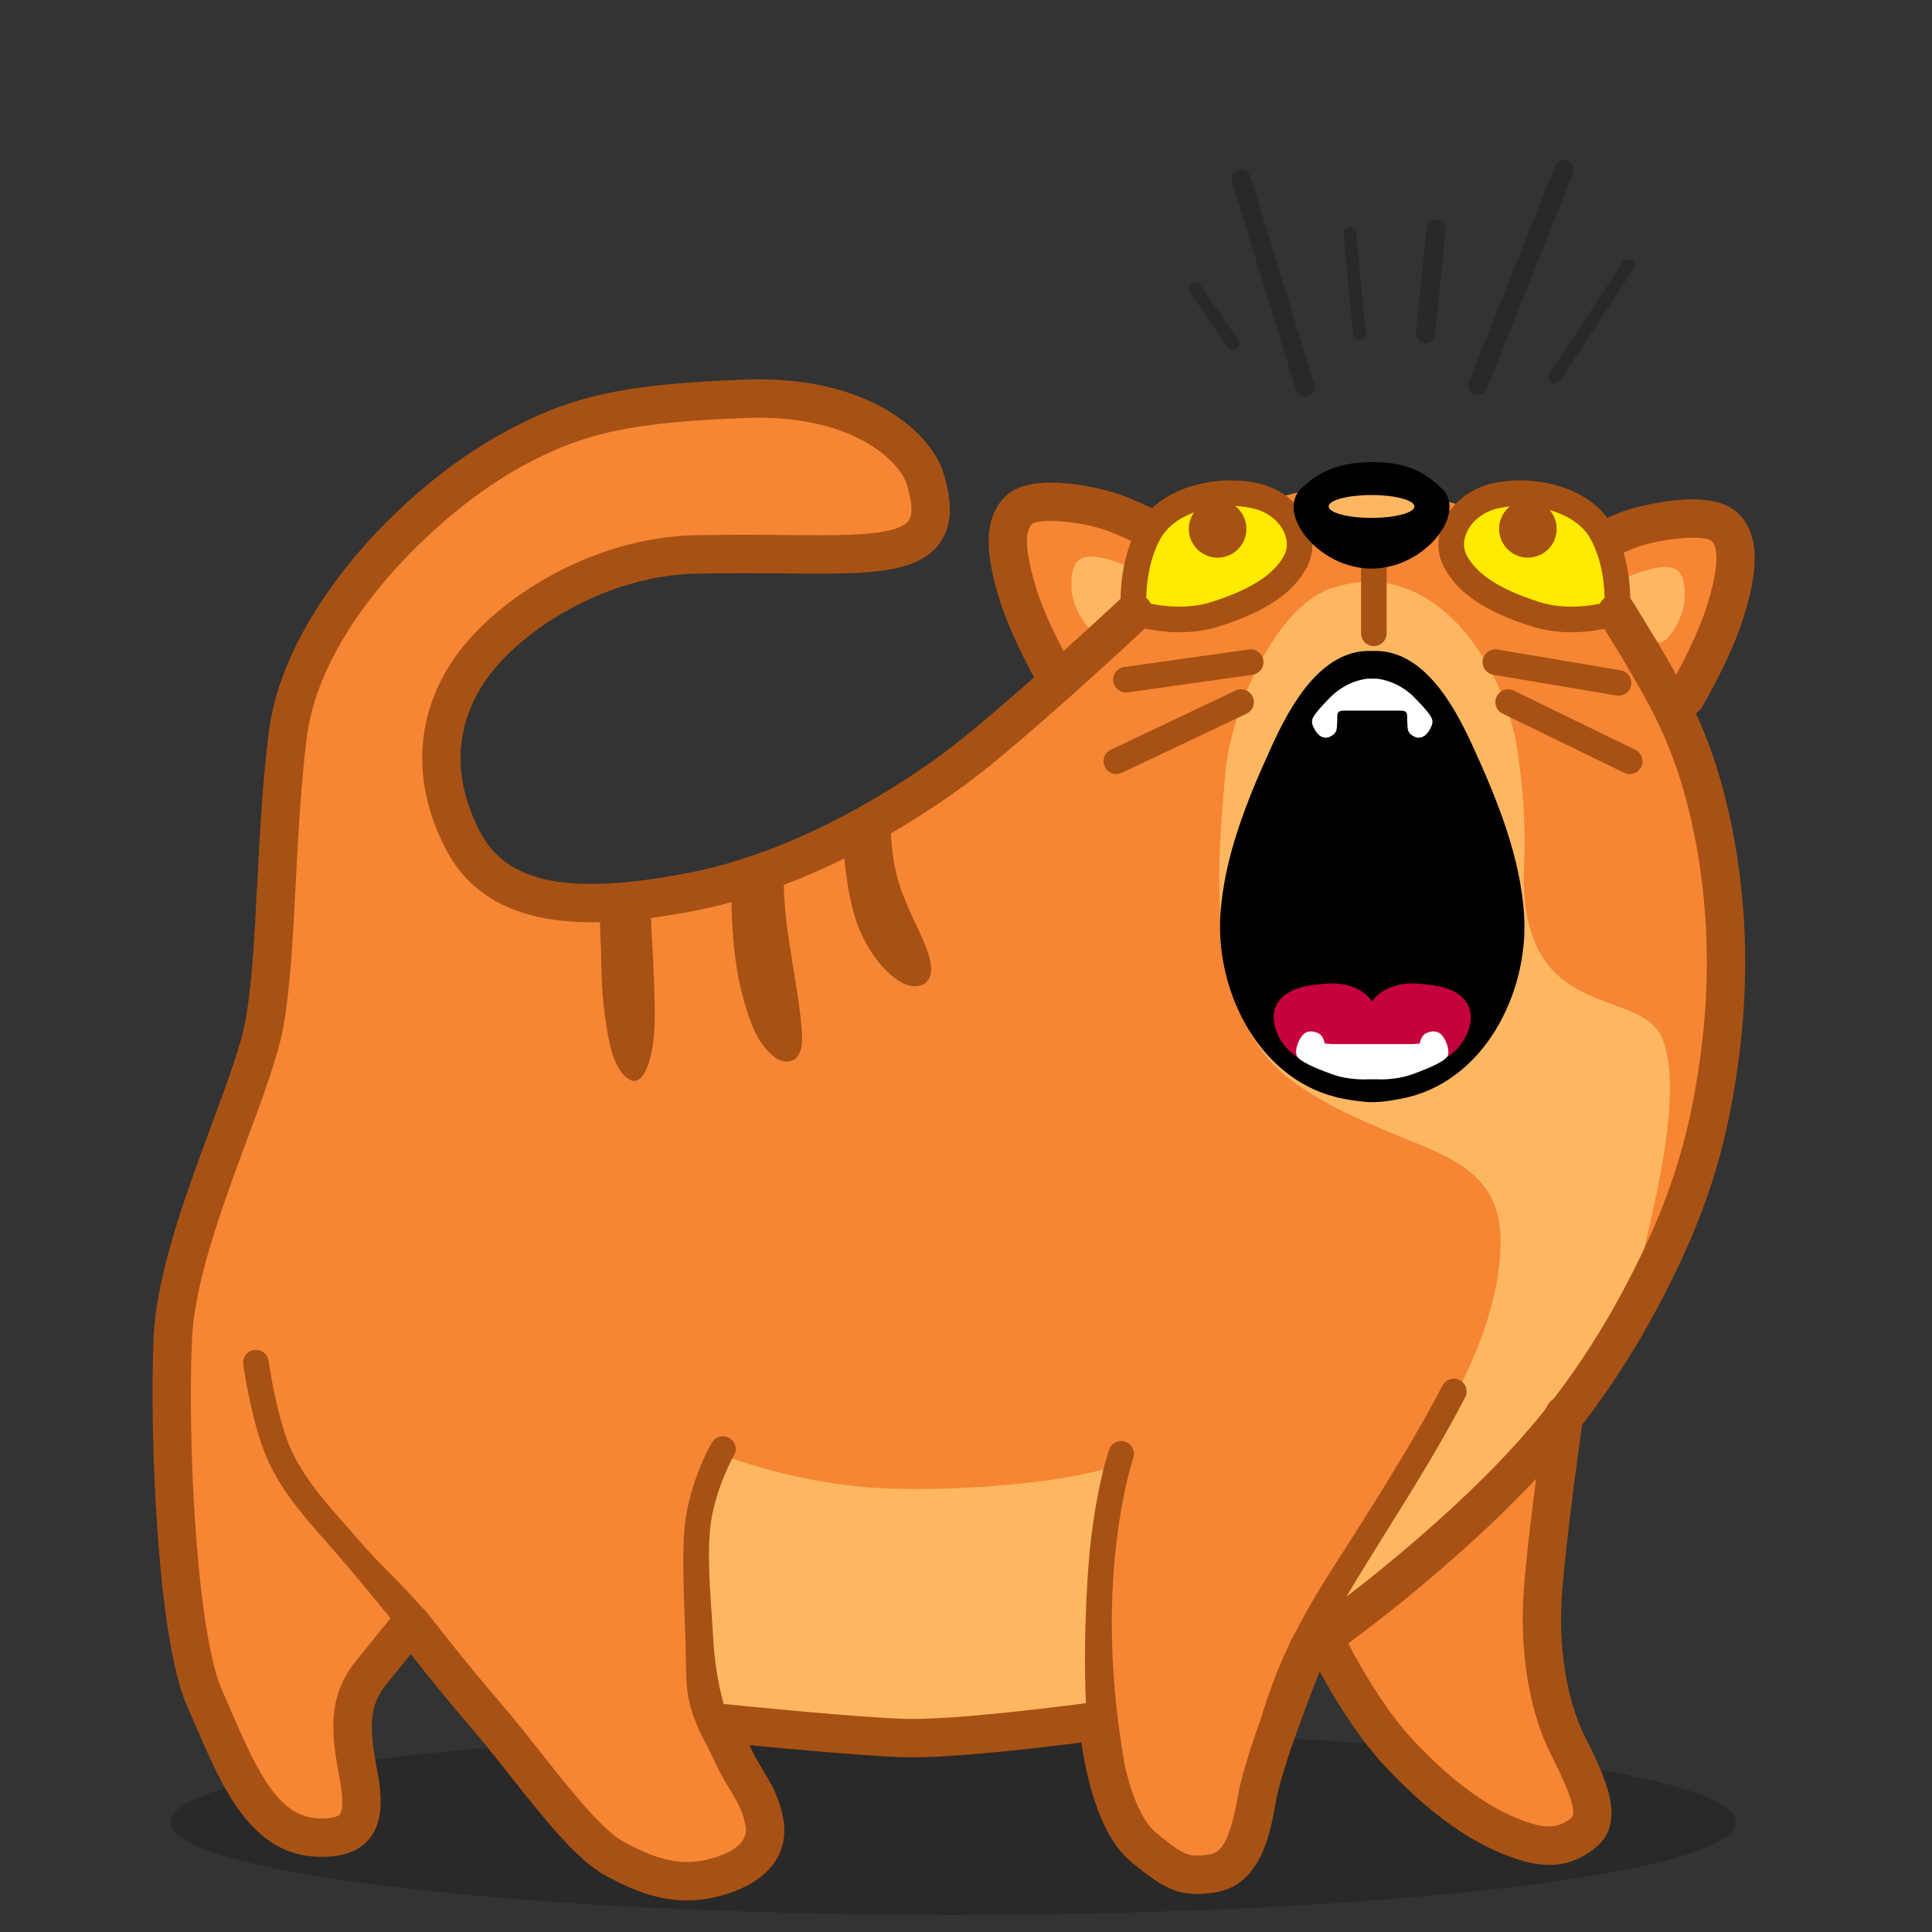 <?xml version="1.0" encoding="utf-8"?>
<!-- Generator: Adobe Illustrator 15.1.0, SVG Export Plug-In . SVG Version: 6.00 Build 0)  -->
<!DOCTYPE svg PUBLIC "-//W3C//DTD SVG 1.1//EN" "http://www.w3.org/Graphics/SVG/1.1/DTD/svg11.dtd">
<svg version="1.1" id="Layer_4" xmlns="http://www.w3.org/2000/svg" xmlns:xlink="http://www.w3.org/1999/xlink" x="0px" y="0px"
	 width="302px" height="302px" viewBox="0 0 302 302" enable-background="new 0 0 302 302" xml:space="preserve">
<rect x="0" y="0" width="302" height="302" fill="#333333" stroke="none"/>
<ellipse opacity="0.2" enable-background="new    " cx="149" cy="284.834" rx="122.333" ry="14.5"/>
<path fill="#F68634" d="M269.834,95.125c1.833-6.167,2.166-10.5-0.334-12.833s-11.333-0.833-14.833,0.5s-6,2.667-6,2.667
	l-3.604,2.472c-6.079-4.833-15.916-10.343-30.063-11.597c-14.043-1.245-23.842,4.36-29.933,9.863l-4.9-3.363c0,0-2.5-1.333-6-2.667
	s-12.333-2.833-14.833-0.5S157.167,86.333,159,92.5s6.334,13.833,6.334,13.833l2.032-1.539
	c-6.104,5.491-13.646,12.085-18.366,15.539c-9.413,6.885-24.75,16.042-41.375,19.167c-19.103,3.591-30.292,1.5-35.292-8.167
	s-4.333-19,1.333-27s19.667-17.333,35-17.667s25.667,0.667,31.667-1s5.667-6,4.333-10.667s-9.667-13.333-28-12.667
	s-26.333,2.333-36.667,8c-13.879,7.611-32.633,25.874-35,44.417C43,130.417,43.333,149,41.333,160S27.667,193.666,27,209.333
	s0.667,46.501,5,56.167s8.208,21.625,18,21.75c6.227,0.079,7.333-3,6-10s-1.625-11.583,2.375-16.25l5.875-7.25
	c0,0,5.75,7.5,12,14.75s14.25,19,19.75,22s9.965,4.325,15.125,3.125c5.375-1.25,9.125-4.125,8.375-8.625s-3-6.5-4.75-10.25
	s-2.75-5.5-2.75-5.5s20,2.084,29,2.417S171.667,269,171.667,269s1.161,14.801,7,19.667c5,4.167,6.5,4.834,10.833,4.167
	s5.833-5.167,7-11.833s8-23.334,8-23.334s0.872-0.583,2.405-1.683c0.653,1.341,5.688,11.478,11.595,17.85
	c6.333,6.833,12.167,11.001,17.5,13.167s8.333,2,11.5-0.5s0.333-8.168-2.5-13.834s-4.499-14.332-3.833-23.666
	c0.62-8.685,2.971-25.296,3.295-27.565c4.908-6.24,9.501-13.359,13.872-22.103c6-11.999,8.999-21.999,10.666-35.666
	s0.667-27-2.333-38.667c-2.067-8.04-4.689-13.626-8.328-19.95l5.161,3.908C263.5,108.958,268.001,101.292,269.834,95.125z"/>
<path fill="#FEB761" d="M205.5,254.25c0,0,13.5-20.5,20.75-33.75c4.333-7.92,8.175-16.995,8.316-26.156
	c0.174-11.109-8.006-13.484-16.799-17.132c-5.735-2.378-12.535-5.366-17.269-9.462c-13-11.25-9.75-36.5-9-46.5
	s7.75-26.249,16.499-29.25c16.143-5.535,27.379,12.092,29.287,25.803c0.763,5.474,1.23,11.427,0.964,16.947
	c-1.25,25.75,18.084,19.083,21.584,27.583S258.25,189.5,256.25,198.5s-6.5,18-17.5,29.5s-34.25,29.667-34.25,29.667L205.5,254.25z"
	/>
<path d="M214.531,172.281c1.188,0,2.298-0.117,4.47-0.531c12.945-2.466,19.919-16.468,19.25-28.5
	c-0.513-9.207-4.254-18.352-8.062-26.667c-2.794-6.101-7.584-15.021-15.438-14.833h-0.5c-7.855-0.187-12.646,8.733-15.439,14.833
	c-3.807,8.315-7.549,17.46-8.061,26.667c-0.669,12.032,6.304,26.034,19.25,28.5c0,0,1.063,0.219,2.405,0.375
	C213.749,172.281,213.528,172.281,214.531,172.281z"/>
<path fill="#FFFFFF" d="M218.979,111.083c1.25,0,0.918,0.75,1,1.75c0.084,1-0.084,1.583,0.834,2.167
	c0.916,0.583,1.834,0.333,2.5-0.667c0.371-0.558,0.676-1.201,0.584-1.75c-0.119-0.703-1.207-1.909-2.75-3.5c-2.75-2.833-6-3-6-3
	h-1.293c0,0-3.25,0.167-6,3c-1.543,1.591-2.631,2.797-2.75,3.5c-0.092,0.549,0.213,1.192,0.584,1.75c0.666,1,1.584,1.25,2.5,0.667
	c0.918-0.583,0.75-1.167,0.834-2.167c0.082-1-0.25-1.75,1-1.75H218.979z"/>
<path fill="#C5023C" d="M221.75,167.375c1.961-0.545,4.309-1.777,5.78-3.193c1.775-1.709,3.204-4.979,1.816-7.309
	c-1.552-2.605-5.153-2.921-7.848-3.123c-5-0.375-7,2.75-7,2.75s-2-3.125-7-2.75c-2.694,0.202-6.296,0.518-7.849,3.123
	c-1.388,2.33,0.041,5.6,1.816,7.309c1.473,1.416,3.82,2.648,5.781,3.193H221.75z"/>
<path fill="#FFFFFF" d="M215.791,163.209h4.918l1.207-0.083c0,0,0.209-1.167,0.875-1.542c0.668-0.375,1.75-0.625,2.5,0.125
	s1.375,2.499,1,3.333s-2.75,1.875-5.5,2.875s-5.582,0.792-5.582,0.792h-1.418c0,0-2.832,0.208-5.582-0.792s-5.125-2.041-5.5-2.875
	s0.25-2.583,1-3.333s1.832-0.5,2.5-0.125c0.666,0.375,0.875,1.542,0.875,1.542l1.207,0.083h4.918H215.791z"/>
<g>
	<path fill="#A75214" d="M242.162,291.521c-2.321,0-4.711-0.693-7.291-1.742c-6.046-2.454-12.295-7.135-18.571-13.906
		c-6.567-7.086-11.948-18.273-12.174-18.746c-0.714-1.495-0.081-3.285,1.413-3.999c1.496-0.719,3.285-0.082,4.001,1.412
		c0.051,0.108,5.22,10.846,11.16,17.255c5.675,6.123,11.202,10.305,16.429,12.428c4.725,1.92,6.511,1.504,8.513-0.076
		c1.25-0.986-1.84-7.168-3.325-10.138c-3.256-6.512-4.804-15.94-4.142-25.222c0.666-9.334,3.246-27.288,3.354-28.049
		c0.237-1.641,1.77-2.771,3.397-2.541c1.641,0.236,2.778,1.758,2.542,3.396c-0.027,0.186-2.66,18.501-3.311,27.62
		c-0.59,8.254,0.729,16.521,3.523,22.11c3.168,6.336,6.759,13.518,1.675,17.529C246.942,290.764,244.59,291.521,242.162,291.521z"/>
</g>
<g>
	<path fill="#A75214" d="M165.337,109.334c-1.029,0-2.031-0.53-2.59-1.481c-0.191-0.326-4.708-8.056-6.623-14.498
		c-1.702-5.728-2.896-12.093,1.163-15.881c4.363-4.076,15.863-0.904,17.946-0.111c3.637,1.385,6.235,2.765,6.346,2.823
		c1.461,0.779,2.014,2.595,1.234,4.057c-0.778,1.461-2.596,2.016-4.058,1.238c-0.023-0.013-2.397-1.269-5.657-2.511
		c-3.711-1.413-10.407-2.03-11.749-1.085c-1.241,1.161-1.079,4.362,0.525,9.759c1.709,5.75,6.002,13.096,6.045,13.169
		c0.839,1.429,0.359,3.268-1.068,4.106C166.376,109.201,165.853,109.334,165.337,109.334z"/>
</g>
<path fill="#FEB761" d="M171.667,98.667c-1.202,0.87-4.042-3.542-4.167-6.667s0.5-5,3-5s6.167,1.667,6.167,1.667
	s1.5,1.667,0.832,4.002C176.785,95.158,173.666,97.22,171.667,98.667z"/>
<g>
	<path fill="#A75214" d="M263.497,111.959c1.028,0,2.03-0.53,2.59-1.481c0.19-0.326,4.708-8.056,6.623-14.498
		c1.702-5.728,2.896-12.093-1.163-15.881c-4.364-4.076-15.864-0.904-17.947-0.111c-3.636,1.385-6.235,2.765-6.345,2.823
		c-1.461,0.779-2.014,2.595-1.235,4.057c0.779,1.461,2.597,2.016,4.059,1.238c0.022-0.013,2.396-1.269,5.656-2.511
		c3.711-1.413,10.407-2.03,11.749-1.085c1.241,1.161,1.079,4.362-0.524,9.759c-1.709,5.75-6.002,13.096-6.045,13.169
		c-0.839,1.429-0.36,3.268,1.067,4.106C262.458,111.826,262.981,111.959,263.497,111.959z"/>
</g>
<path fill="#FEB761" d="M259.167,100.292c1.202,0.87,4.042-3.542,4.167-6.667s-0.5-5-3-5s-6.167,1.667-6.167,1.667
	s-1.5,1.667-0.832,4.002C254.049,96.783,257.168,98.845,259.167,100.292z"/>
<path fill="#FEB761" d="M112.667,227.334c0,0,12,4.833,26,5.333s26.666-1.334,30.333-2.167s5.834-1.166,5.834-1.166
	s-2.833,12.999-3,22.166s0,18.5,0,18.5s-17.668,2.167-30.834,1.667c-13.167-0.5-29-2.417-29-2.417
	c-2.171-7.546-3.877-15.355-3.973-23.236c-0.044-3.732,0.363-7.455,1.432-11.037c0.26-0.873,1.8-7.291,2.541-7.477L112.667,227.334z
	"/>
<g>
	<path fill="#A75214" d="M174.501,121c-0.748,0-1.466-0.422-1.809-1.144c-0.474-0.998-0.049-2.19,0.949-2.664l19.5-9.25
		c0.999-0.475,2.19-0.048,2.664,0.95s0.049,2.19-0.949,2.664l-19.5,9.25C175.08,120.938,174.788,121,174.501,121z"/>
</g>
<g>
	<path fill="#A75214" d="M175.997,108.25c-0.98,0-1.837-0.722-1.979-1.721c-0.154-1.094,0.607-2.105,1.701-2.26l19.5-2.75
		c1.083-0.155,2.105,0.606,2.26,1.701c0.154,1.094-0.606,2.105-1.701,2.26l-19.5,2.75
		C176.185,108.244,176.091,108.25,175.997,108.25z"/>
</g>
<g>
	<path fill="#A75214" d="M253.002,108.75c-0.11,0-0.223-0.009-0.335-0.028l-19.25-3.25c-1.089-0.184-1.823-1.216-1.64-2.305
		s1.205-1.825,2.306-1.639l19.25,3.25c1.089,0.184,1.822,1.216,1.639,2.305C254.808,108.06,253.961,108.75,253.002,108.75z"/>
</g>
<g>
	<path fill="#A75214" d="M254.749,121c-0.294,0-0.594-0.065-0.874-0.202l-19-9.25c-0.993-0.483-1.406-1.681-0.923-2.674
		c0.481-0.993,1.685-1.406,2.673-0.923l19,9.25c0.993,0.483,1.405,1.681,0.923,2.674C256.202,120.586,255.489,121,254.749,121z"/>
</g>
<g>
	<path fill="#A75214" d="M214.75,101c-1.104,0-2-0.896-2-2V86.75c0-1.104,0.896-2,2-2c1.104,0,2,0.896,2,2V99
		C216.75,100.104,215.854,101,214.75,101z"/>
</g>
<path fill="#FFEA00" d="M252.75,95.75c0,0-6.5,2.25-12.75,0.25s-10.5-4.5-12.5-8.25s0.75-9,6.25-10.25s13.75,0.25,16.75,6
	S252.75,95.75,252.75,95.75z"/>
<path fill="#FFEA00" d="M177.25,95.75c0,0,6.5,2.25,12.75,0.25s10.5-4.5,12.5-8.25s-0.75-9-6.25-10.25s-13.75,0.25-16.75,6
	S177.25,95.75,177.25,95.75z"/>
<path fill="#A75214" d="M269.572,124.253c-2.971-11.554-7.092-18.311-13.329-28.538l-0.931-1.525
	c-0.86-1.414-2.706-1.863-4.123-1.001c-1.415,0.862-1.862,2.708-1.002,4.123l0.934,1.529c6.169,10.115,9.894,16.221,12.642,26.908
	c3.035,11.806,3.817,24.792,2.261,37.558c-1.619,13.273-4.526,23-10.372,34.688c-9.118,18.236-19.112,29.222-31.313,40.104
	c-5.353,4.772-10.177,8.663-13.899,11.523c2.089-3.512,4.24-6.969,6.36-10.368c4.182-6.707,8.505-13.642,12.229-20.83
	c0.509-0.979,0.124-2.188-0.855-2.696c-0.98-0.506-2.188-0.123-2.696,0.856c-3.648,7.047-7.931,13.913-12.07,20.554
	c-4.397,7.057-7.504,11.29-11.273,18.704c-0.163,0.211-0.302,0.441-0.404,0.691c-0.027,0.069-0.124,0.304-0.27,0.663
	c-1.755,3.621-3.226,7.645-4.312,11.287c-1.581,4.424-3.086,9.066-3.6,12.004c-1.302,7.438-2.688,9.105-4.501,9.386
	c-0.461,0.069-0.863,0.127-1.237,0.164c-0.447,0.009-0.922,0.001-1.432-0.013c-1.396-0.209-2.748-1.125-5.787-3.658
	c-2.196-1.831-3.791-6.159-4.785-10.432c-1.297-7.58-2.513-17.517-1.807-29.06c0.722-11.785,3.121-18.901,3.146-18.972
	c0.358-1.045-0.196-2.183-1.239-2.541c-1.047-0.36-2.184,0.195-2.543,1.238c-0.104,0.307-2.598,7.649-3.354,20.029
	c-0.445,7.268-0.531,13.818-0.26,19.604c-5.038,0.664-21.34,2.715-28.634,2.438c-7.784-0.288-24.181-1.931-27.989-2.319
	c-0.579-1.994-1.347-5.371-1.625-9.971c-0.075-1.234-0.156-2.441-0.234-3.621c-0.436-6.529-0.811-12.17,0.188-16.564
	c1.156-5.088,3.245-8.631,3.265-8.664c0.568-0.946,0.261-2.176-0.687-2.743c-0.946-0.568-2.176-0.263-2.743,0.687
	c-0.1,0.164-2.431,4.09-3.735,9.836c-0.506,2.227-0.683,4.518-0.727,6.797c-0.107,5.615,0.268,11.295,0.376,16.914
	c0.089,4.586,0.019,6.787,2.035,11.319c0.053,0.134,0.088,0.271,0.159,0.397c0.002,0.004,0.054,0.096,0.131,0.238
	c0.024,0.051,0.044,0.1,0.069,0.15c0.3,0.639,0.612,1.216,0.927,1.768c0.406,0.81,0.911,1.844,1.511,3.127
	c0.667,1.431,1.397,2.629,2.043,3.688c1.154,1.896,2.066,3.395,2.466,5.786c0.528,3.177-3.592,4.628-6.097,5.21
	c-3.938,0.916-7.587,0.121-13.009-2.837c-3.365-1.837-8.511-8.351-13.051-14.099c-2.061-2.608-4.007-5.074-5.863-7.228
	C72.405,259.445,66.69,252,66.632,251.926c-0.168-0.219-0.37-0.4-0.586-0.563c-3.104-3.62-6.983-7.131-9.823-10.448
	c-0.721-0.843-1.459-1.679-2.199-2.519c-3.595-4.078-7.313-8.295-9.143-13.328c-1.901-5.229-2.889-12.271-2.898-12.34
	c-0.15-1.095-1.159-1.86-2.254-1.709c-1.094,0.151-1.858,1.16-1.708,2.256c0.042,0.305,1.053,7.524,3.103,13.16
	c2.088,5.744,6.061,10.25,9.9,14.605c0.729,0.825,1.453,1.646,2.162,2.475c2.579,3.012,5.218,6.188,7.853,9.438l-4.938,6.095
	c-5.016,5.854-4.388,11.712-3.044,18.764c0.821,4.313,0.308,5.498,0.048,5.808c-0.348,0.416-1.491,0.661-3.063,0.632
	c-6.242-0.079-9.51-6.585-13.782-16.5c-0.506-1.176-1.009-2.342-1.52-3.479c-3.942-8.795-5.44-38.338-4.739-54.812
	c0.388-9.106,4.777-20.953,8.65-31.403c2.583-6.969,4.813-12.986,5.638-17.521c1.081-5.945,1.496-13.926,1.936-22.375
	c0.401-7.707,0.815-15.675,1.755-23.032c2.254-17.662,20.927-35.29,33.466-42.166c9.732-5.337,17.328-6.978,35.333-7.632
	c16.446-0.593,23.955,6.811,25.008,10.493c0.489,1.713,1.061,4.135,0.364,5.376c-0.374,0.667-1.254,1.198-2.616,1.576
	c-3.525,0.98-9.358,0.924-16.745,0.857c-4.152-0.04-8.856-0.083-14.185,0.034c-15.984,0.348-30.905,9.787-37.383,18.932
	c-6.382,9.011-6.933,19.705-1.55,30.112c4.781,9.243,14.161,11.658,24.117,11.435c0.008,1.677,0.146,3.882,0.152,4.237
	c0.07,3.814,0.141,7.658,0.764,11.43c0.441,2.674,1.081,7.629,3.842,9.012c1.902,0.951,3.803-2.854,3.803-10.078
	c0-5.697-0.472-11.74-0.578-15.256c2.173-0.29,4.324-0.65,6.409-1.042c2.083-0.392,4.133-0.882,6.152-1.436
	c0.048,3.034,0.307,8.902,1.516,13.74c1.711,6.846,3.232,8.748,4.943,10.268c1.711,1.521,4.943,1.711,4.563-3.613
	c-0.551-7.711-2.699-15.23-2.831-23.082c3.321-1.262,6.488-2.67,9.464-4.144c0.271,2.89,0.943,7.956,2.494,11.445
	c2.282,5.133,5.514,7.795,7.416,8.366s3.993-0.189,3.613-3.232c-0.38-3.042-3.042-7.035-4.754-11.979
	c-1.059-3.059-1.389-6.406-1.487-8.515c4.692-2.731,8.628-5.41,11.502-7.512c9.042-6.614,27.737-24.074,28.528-24.813
	c1.21-1.132,1.274-3.03,0.143-4.24s-3.029-1.274-4.239-0.143c-0.191,0.179-19.221,17.951-27.973,24.354
	c-7.621,5.575-22.972,15.409-40.158,18.64c-18.309,3.44-27.9,1.468-32.072-6.597c-4.363-8.436-3.978-16.696,1.117-23.888
	c5.472-7.726,18.764-16.1,32.616-16.401c5.234-0.114,9.891-0.071,13.997-0.033c8.168,0.076,14.065,0.13,18.407-1.076
	c2.959-0.822,5.062-2.311,6.245-4.425c1.76-3.14,1.074-6.795,0.17-9.957c-1.815-6.353-11.56-15.55-30.994-14.84
	c-19.121,0.695-27.289,2.494-38,8.368c-15.938,8.74-34.159,28.066-36.534,46.667c-0.967,7.58-1.388,15.663-1.795,23.48
	c-0.429,8.251-0.835,16.046-1.847,21.612c-0.73,4.017-2.979,10.084-5.36,16.509c-4.026,10.867-8.592,23.185-9.019,33.233
	c-0.64,15.01,0.573,47.067,5.26,57.522c0.497,1.108,0.988,2.248,1.483,3.396c4.038,9.369,8.614,19.989,19.216,20.125
	c3.584,0.042,6.132-0.863,7.738-2.777c2.37-2.828,1.961-7.037,1.246-10.783c-1.291-6.777-1.339-10.185,1.76-13.801l3.501-4.32
	c2.276,2.886,5.944,7.453,9.771,11.892c1.772,2.056,3.681,4.472,5.7,7.026c5.135,6.503,10.445,13.226,14.886,15.647
	c3.831,2.091,7.999,3.929,12.819,3.929c1.415,0,2.887-0.158,4.422-0.516c7.632-1.773,11.615-6.275,10.654-12.04
	c-0.589-3.536-1.947-5.766-3.26-7.921c-0.619-1.016-1.203-1.977-1.73-3.104c-0.113-0.241-0.223-0.476-0.329-0.7
	c6.611,0.645,17.604,1.655,23.75,1.884c7.189,0.264,21.792-1.475,28.147-2.29c0.716,5.011,2.688,14.411,7.71,18.597
	c5.384,4.486,7.772,5.666,13.21,4.827c7.191-1.106,8.637-9.354,9.499-14.28c0.954-5.451,6.11-18.472,7.483-21.884
	c2.532-1.749,10.907-7.712,21.393-17.063c12.715-11.34,23.14-22.807,32.687-41.896c6.178-12.355,9.251-22.63,10.96-36.645
	C273.624,150.531,272.793,136.776,269.572,124.253z"/>
<g>
	<path fill="#A75214" d="M245.644,98.829c-2.233,0-4.338-0.311-6.253-0.924c-7.289-2.333-11.501-5.174-13.655-9.213
		c-1.149-2.158-1.181-4.774-0.082-7.178c1.35-2.952,4.21-5.181,7.653-5.963c1.343-0.305,2.784-0.46,4.287-0.46
		c5.209,0,11.8,1.966,14.68,7.485c3.246,6.223,2.497,13.114,2.464,13.405c-0.089,0.764-0.605,1.409-1.333,1.661
		C253.264,97.688,249.921,98.829,245.644,98.829z M237.594,79.09c-1.188,0-2.363,0.125-3.4,0.36
		c-2.234,0.508-4.067,1.901-4.901,3.726c-0.584,1.279-0.594,2.569-0.026,3.633c1.604,3.008,5.209,5.323,11.345,7.287
		c1.521,0.486,3.215,0.733,5.034,0.733c2.135,0,4.014-0.343,5.186-0.621c0.029-2.042-0.192-6.124-2.103-9.783
		C246.672,80.487,241.445,79.09,237.594,79.09z"/>
</g>
<g>
	<path fill="#A75214" d="M184.357,98.829C184.356,98.829,184.356,98.829,184.357,98.829c-4.277,0-7.621-1.14-7.762-1.188
		c-0.727-0.251-1.244-0.897-1.333-1.661c-0.033-0.291-0.782-7.182,2.464-13.405c2.88-5.519,9.471-7.485,14.68-7.485
		c1.504,0,2.944,0.155,4.287,0.46c3.443,0.783,6.306,3.012,7.653,5.963c1.099,2.404,1.068,5.02-0.082,7.178
		c-2.154,4.039-6.366,6.881-13.655,9.213C188.694,98.518,186.591,98.829,184.357,98.829z M179.172,94.208
		c1.171,0.278,3.049,0.62,5.185,0.621h0.001c1.819,0,3.514-0.247,5.033-0.733c6.136-1.963,9.74-4.279,11.345-7.287
		c0.567-1.063,0.559-2.354-0.025-3.633c-0.834-1.825-2.667-3.217-4.902-3.726c-1.037-0.236-2.213-0.36-3.399-0.36
		c-3.853,0-9.078,1.397-11.134,5.335C179.364,88.083,179.143,92.165,179.172,94.208z"/>
</g>
<circle fill="#A75214" cx="190.333" cy="82.667" r="4.5"/>
<circle fill="#A75214" cx="238.833" cy="82.667" r="4.5"/>
<g>
	<path d="M225.393,76.38c4,3.833-2.668,12.5-11,12.5c-8.334,0-15-8.667-11-12.5c2.168-2.079,5.173-4.15,11.146-4.15
		C220.512,72.23,223.222,74.301,225.393,76.38z"/>
	<ellipse fill="#FEB761" cx="214.391" cy="79.167" rx="6.701" ry="1.787"/>
</g>
<g opacity="0.2">
	<path d="M203.999,62c-0.641,0-1.234-0.415-1.433-1.06l-10-32.5c-0.244-0.792,0.2-1.631,0.992-1.875
		c0.792-0.242,1.632,0.2,1.875,0.993l10,32.5c0.244,0.792-0.2,1.631-0.992,1.875C204.294,61.979,204.146,62,203.999,62z"/>
</g>
<g opacity="0.2">
	<path d="M192.668,54.667c-0.318,0-0.632-0.152-0.825-0.434l-5.833-8.5c-0.313-0.456-0.197-1.078,0.259-1.391
		c0.456-0.312,1.078-0.196,1.39,0.259l5.833,8.5c0.313,0.456,0.197,1.078-0.259,1.391C193.06,54.61,192.864,54.667,192.668,54.667z"
		/>
</g>
<g opacity="0.2">
	<path d="M212.499,53.167c-0.51,0-0.945-0.387-0.994-0.905l-1.5-15.667c-0.053-0.55,0.35-1.038,0.899-1.091
		c0.572-0.053,1.039,0.351,1.091,0.9l1.5,15.667c0.053,0.55-0.35,1.038-0.899,1.091C212.563,53.165,212.531,53.167,212.499,53.167z"
		/>
</g>
<g opacity="0.2">
	<path d="M222.836,53.667c-0.051,0-0.103-0.002-0.154-0.008c-0.824-0.084-1.424-0.82-1.34-1.645l1.666-16.333
		c0.084-0.824,0.82-1.42,1.645-1.34c0.824,0.084,1.424,0.82,1.34,1.645l-1.666,16.333C224.247,53.091,223.596,53.667,222.836,53.667
		z"/>
</g>
<g opacity="0.2">
	<path d="M231,61.75c-0.186,0-0.374-0.035-0.557-0.108c-0.77-0.308-1.144-1.181-0.836-1.95l13.5-33.75
		c0.308-0.769,1.182-1.143,1.949-0.835c0.77,0.308,1.144,1.181,0.836,1.95l-13.5,33.75C232.158,61.394,231.595,61.75,231,61.75z"/>
</g>
<g opacity="0.2">
	<path d="M242.999,60c-0.188,0-0.379-0.053-0.548-0.164c-0.462-0.304-0.59-0.923-0.287-1.385l11.5-17.5
		c0.305-0.461,0.925-0.588,1.385-0.287c0.462,0.304,0.59,0.923,0.287,1.385l-11.5,17.5C243.644,59.841,243.324,60,242.999,60z"/>
</g>
</svg>
